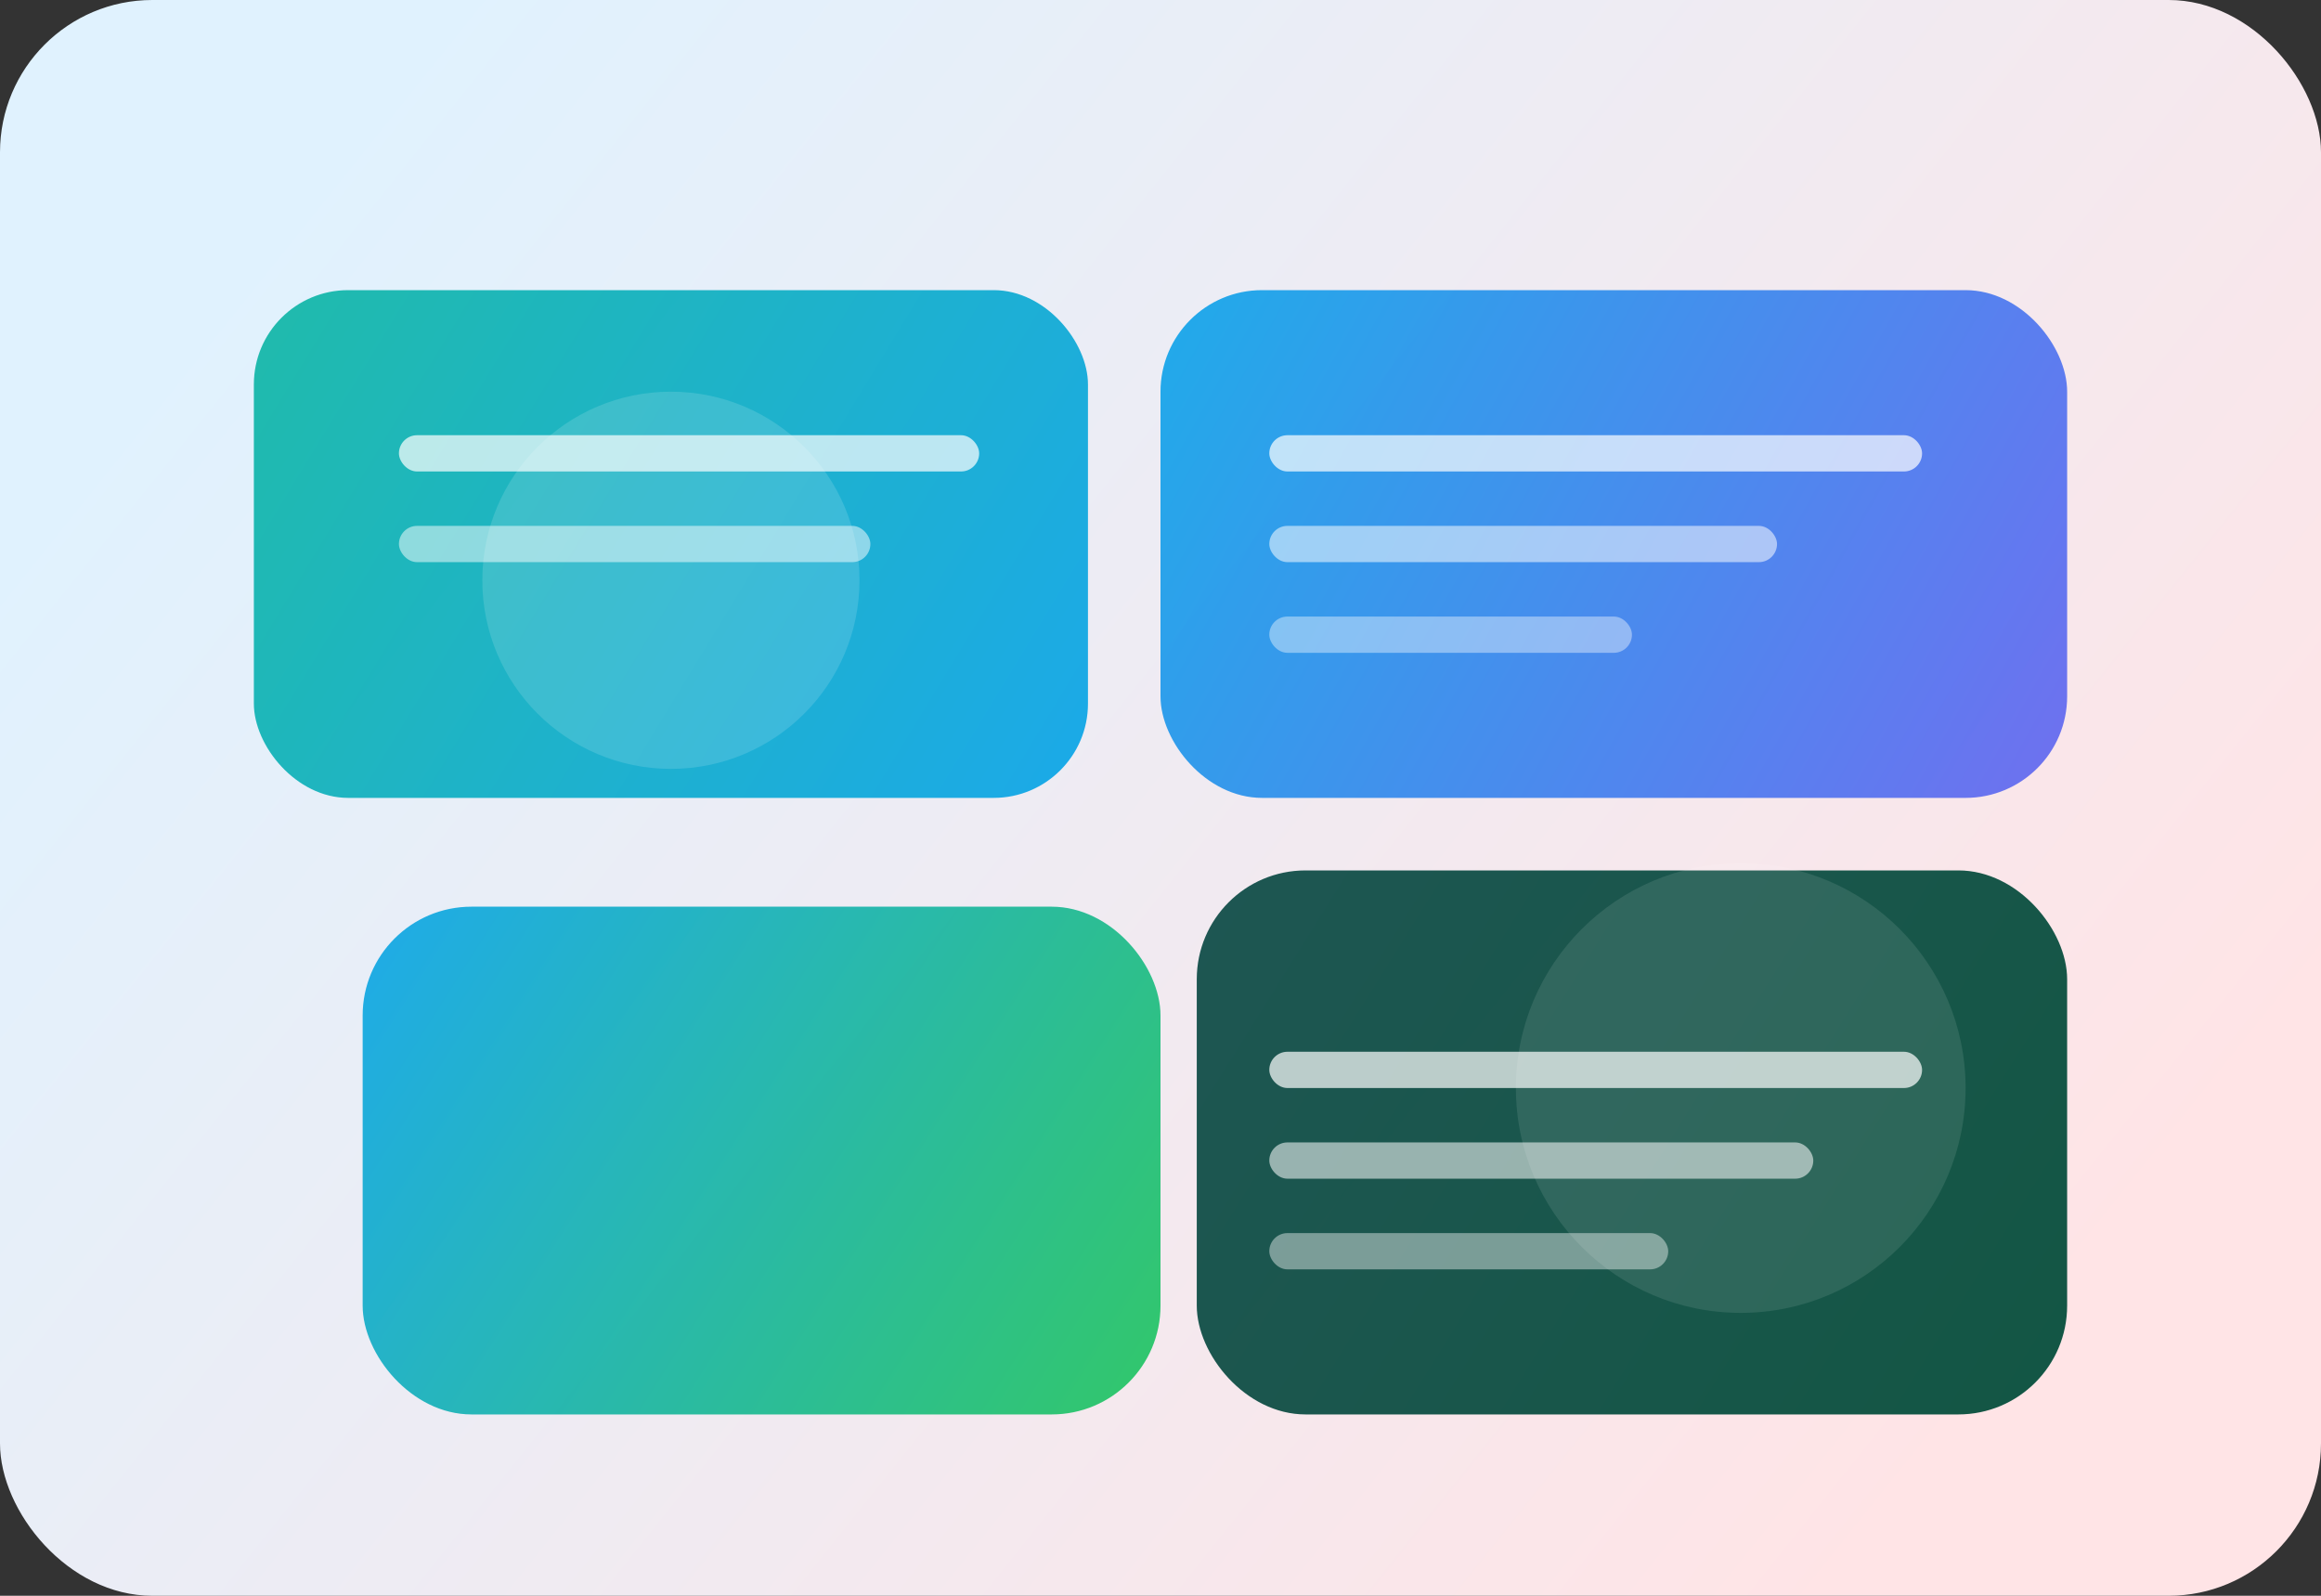 <svg width="640" height="440" viewBox="0 0 640 440" fill="none" xmlns="http://www.w3.org/2000/svg">
  <rect x="0" y="0" width="640" height="440" fill="#333333" stroke="none"/>
  <rect width="640" height="440" rx="42" fill="url(#paint0_linear)" />
  <rect x="70" y="80" width="230" height="140" rx="26" fill="url(#paint1_linear)" opacity="0.94" />
  <rect x="320" y="80" width="250" height="140" rx="28" fill="url(#paint2_linear)" opacity="0.92" />
  <rect x="100" y="250" width="220" height="140" rx="30" fill="url(#paint3_linear)" opacity="0.92" />
  <rect x="330" y="240" width="240" height="150" rx="30" fill="url(#paint4_linear)" opacity="0.95" />
  <circle cx="185" cy="160" r="52" fill="#FFFFFF" opacity="0.14" />
  <circle cx="480" cy="300" r="62" fill="#FFFFFF" opacity="0.1" />
  <rect x="110" y="120" width="160" height="10" rx="5" fill="white" opacity="0.7" />
  <rect x="110" y="145" width="130" height="10" rx="5" fill="white" opacity="0.5" />
  <rect x="350" y="120" width="180" height="10" rx="5" fill="white" opacity="0.7" />
  <rect x="350" y="145" width="140" height="10" rx="5" fill="white" opacity="0.53" />
  <rect x="350" y="170" width="100" height="10" rx="5" fill="white" opacity="0.4" />
  <rect x="350" y="290" width="180" height="10" rx="5" fill="white" opacity="0.7" />
  <rect x="350" y="315" width="150" height="10" rx="5" fill="white" opacity="0.55" />
  <rect x="350" y="340" width="110" height="10" rx="5" fill="white" opacity="0.42" />
  <defs>
    <linearGradient id="paint0_linear" x1="90" y1="40" x2="540" y2="400" gradientUnits="userSpaceOnUse">
      <stop stop-color="#E0F2FE" />
      <stop offset="1" stop-color="#FFE4E6" />
    </linearGradient>
    <linearGradient id="paint1_linear" x1="70" y1="80" x2="300" y2="220" gradientUnits="userSpaceOnUse">
      <stop stop-color="#14B8A6" />
      <stop offset="1" stop-color="#0EA5E9" />
    </linearGradient>
    <linearGradient id="paint2_linear" x1="320" y1="80" x2="570" y2="220" gradientUnits="userSpaceOnUse">
      <stop stop-color="#0EA5E9" />
      <stop offset="1" stop-color="#6366F1" />
    </linearGradient>
    <linearGradient id="paint3_linear" x1="100" y1="250" x2="320" y2="390" gradientUnits="userSpaceOnUse">
      <stop stop-color="#0EA5E9" />
      <stop offset="1" stop-color="#22C55E" />
    </linearGradient>
    <linearGradient id="paint4_linear" x1="330" y1="240" x2="570" y2="390" gradientUnits="userSpaceOnUse">
      <stop stop-color="#134E4A" />
      <stop offset="1" stop-color="#064E3B" />
    </linearGradient>
  </defs>
</svg>
